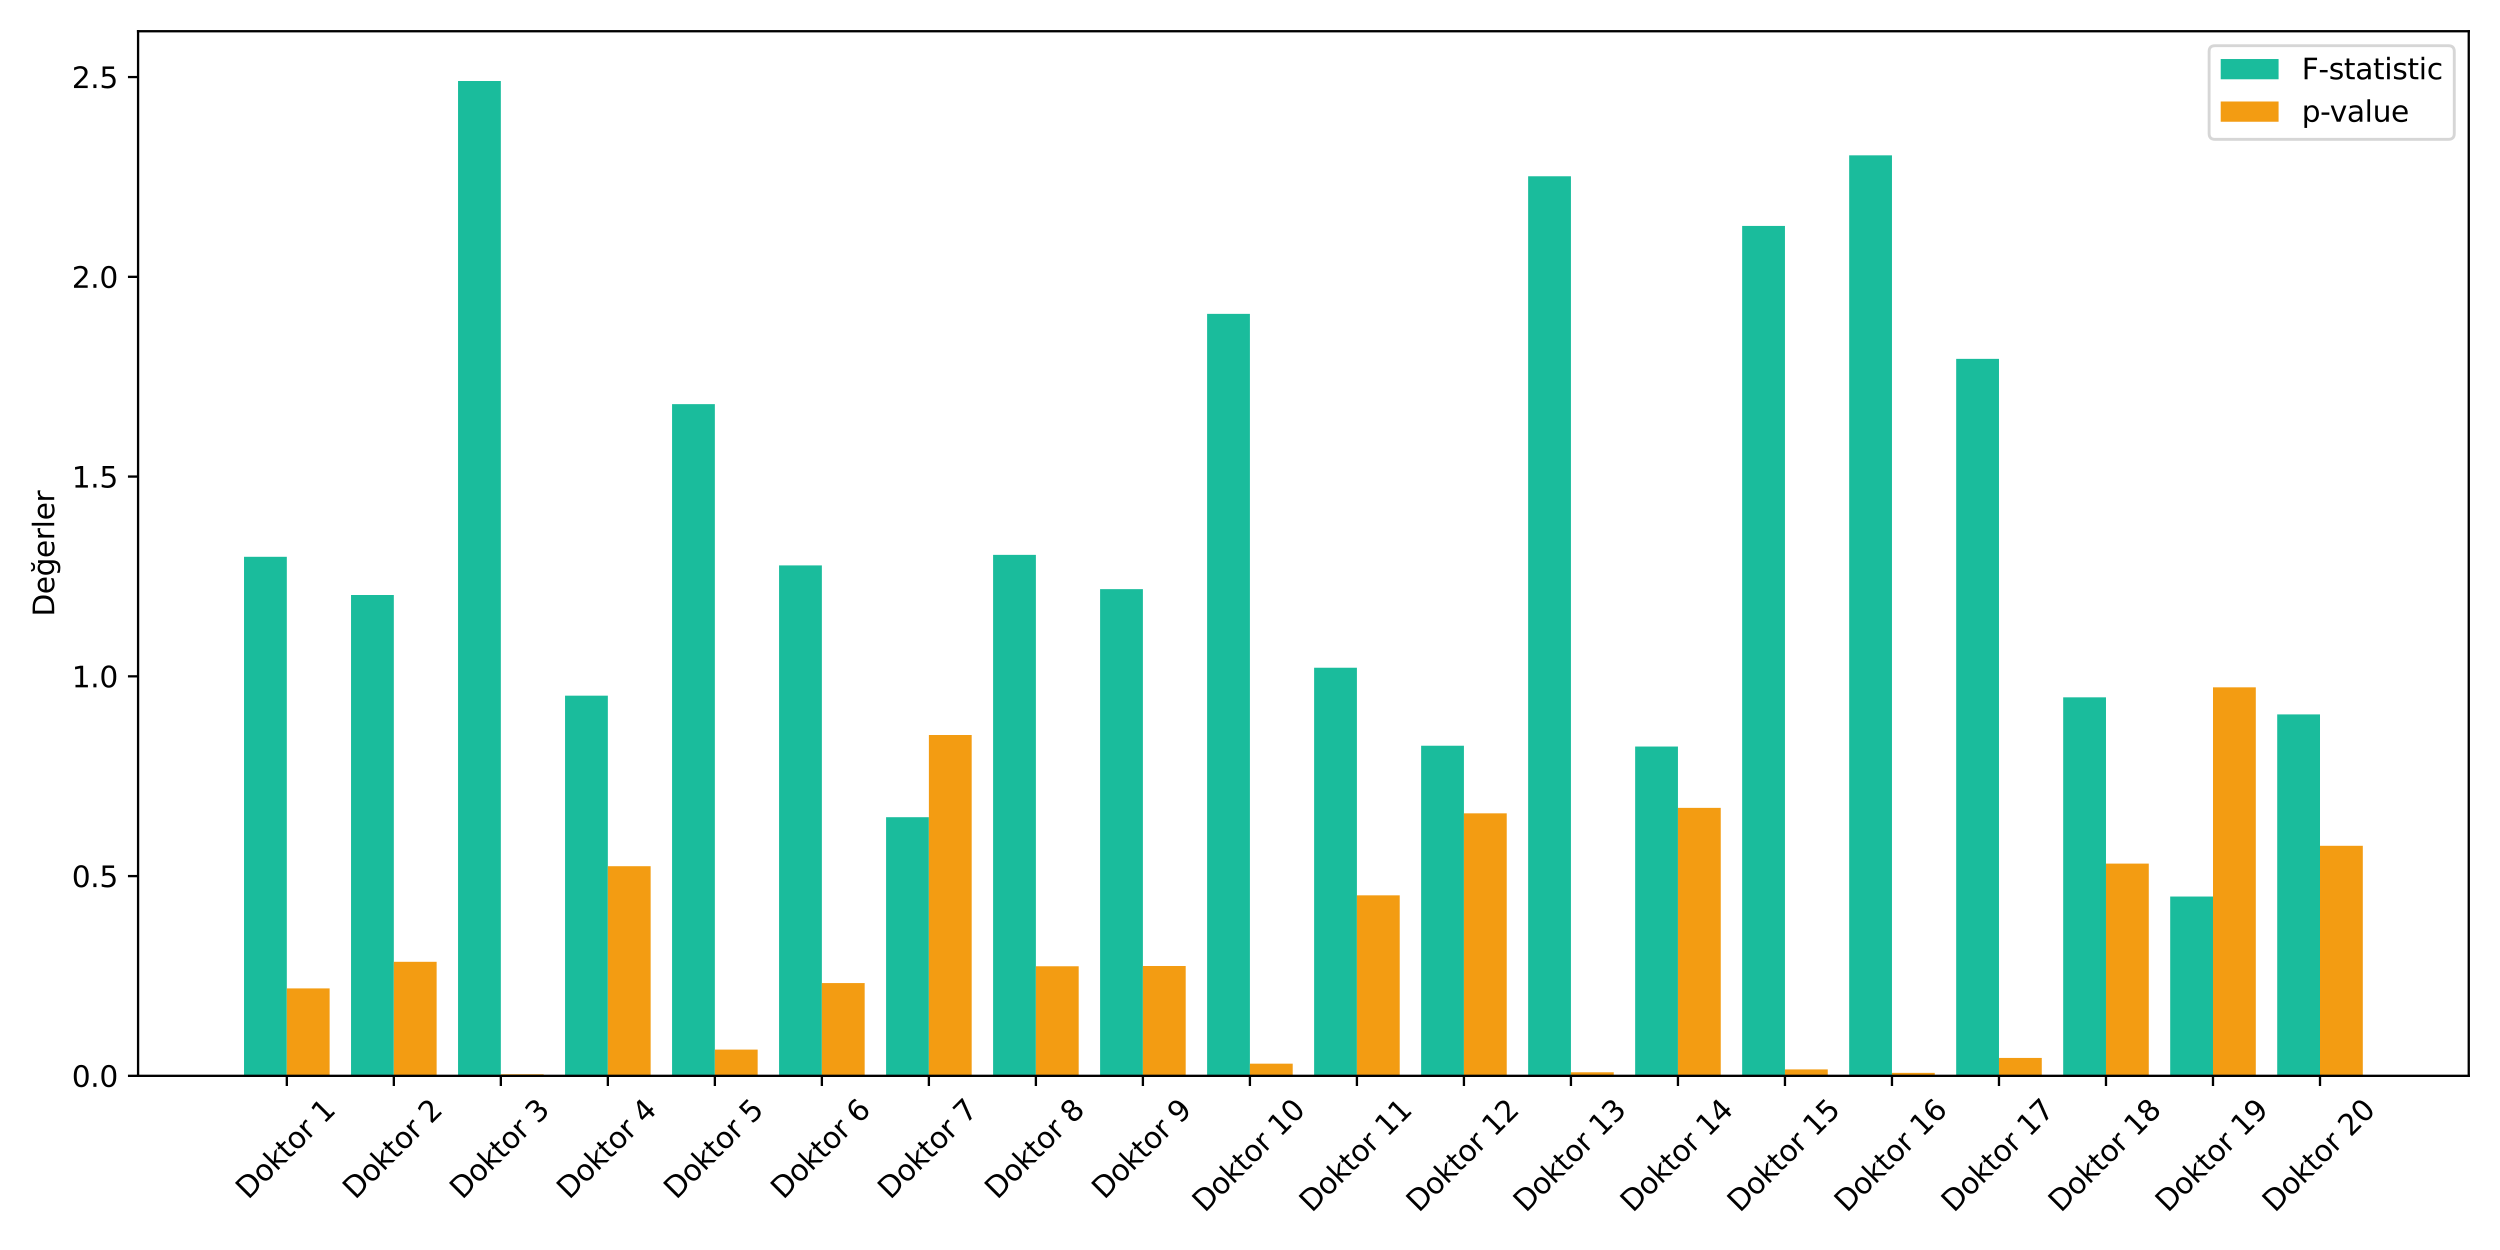 <?xml version="1.0" encoding="utf-8" standalone="no"?>
<!DOCTYPE svg PUBLIC "-//W3C//DTD SVG 1.1//EN"
  "http://www.w3.org/Graphics/SVG/1.1/DTD/svg11.dtd">
<svg xmlns:xlink="http://www.w3.org/1999/xlink" width="864pt" height="432pt" viewBox="0 0 864 432" xmlns="http://www.w3.org/2000/svg" version="1.1">
 <defs>
  <style type="text/css">*{stroke-linejoin: round; stroke-linecap: butt}</style>
 </defs>
 <g id="figure_1">
  <g id="patch_1">
   <path d="M 0 432 
L 864 432 
L 864 0 
L 0 0 
z
" style="fill: #ffffff"/>
  </g>
  <g id="axes_1">
   <g id="patch_2">
    <path d="M 47.72 371.816 
L 853.2 371.816 
L 853.2 10.8 
L 47.72 10.8 
z
" style="fill: #ffffff"/>
   </g>
   <g id="patch_3">
    <path d="M 84.333 371.816 
L 99.126 371.816 
L 99.126 192.43 
L 84.333 192.43 
z
" clip-path="url(#p9bbcdc872a)" style="fill: #1abc9c"/>
   </g>
   <g id="patch_4">
    <path d="M 121.315 371.816 
L 136.108 371.816 
L 136.108 205.625 
L 121.315 205.625 
z
" clip-path="url(#p9bbcdc872a)" style="fill: #1abc9c"/>
   </g>
   <g id="patch_5">
    <path d="M 158.298 371.816 
L 173.091 371.816 
L 173.091 27.991 
L 158.298 27.991 
z
" clip-path="url(#p9bbcdc872a)" style="fill: #1abc9c"/>
   </g>
   <g id="patch_6">
    <path d="M 195.28 371.816 
L 210.073 371.816 
L 210.073 240.422 
L 195.28 240.422 
z
" clip-path="url(#p9bbcdc872a)" style="fill: #1abc9c"/>
   </g>
   <g id="patch_7">
    <path d="M 232.263 371.816 
L 247.056 371.816 
L 247.056 139.674 
L 232.263 139.674 
z
" clip-path="url(#p9bbcdc872a)" style="fill: #1abc9c"/>
   </g>
   <g id="patch_8">
    <path d="M 269.245 371.816 
L 284.039 371.816 
L 284.039 195.397 
L 269.245 195.397 
z
" clip-path="url(#p9bbcdc872a)" style="fill: #1abc9c"/>
   </g>
   <g id="patch_9">
    <path d="M 306.228 371.816 
L 321.021 371.816 
L 321.021 282.427 
L 306.228 282.427 
z
" clip-path="url(#p9bbcdc872a)" style="fill: #1abc9c"/>
   </g>
   <g id="patch_10">
    <path d="M 343.211 371.816 
L 358.004 371.816 
L 358.004 191.77 
L 343.211 191.77 
z
" clip-path="url(#p9bbcdc872a)" style="fill: #1abc9c"/>
   </g>
   <g id="patch_11">
    <path d="M 380.193 371.816 
L 394.986 371.816 
L 394.986 203.615 
L 380.193 203.615 
z
" clip-path="url(#p9bbcdc872a)" style="fill: #1abc9c"/>
   </g>
   <g id="patch_12">
    <path d="M 417.176 371.816 
L 431.969 371.816 
L 431.969 108.478 
L 417.176 108.478 
z
" clip-path="url(#p9bbcdc872a)" style="fill: #1abc9c"/>
   </g>
   <g id="patch_13">
    <path d="M 454.158 371.816 
L 468.951 371.816 
L 468.951 230.762 
L 454.158 230.762 
z
" clip-path="url(#p9bbcdc872a)" style="fill: #1abc9c"/>
   </g>
   <g id="patch_14">
    <path d="M 491.141 371.816 
L 505.934 371.816 
L 505.934 257.724 
L 491.141 257.724 
z
" clip-path="url(#p9bbcdc872a)" style="fill: #1abc9c"/>
   </g>
   <g id="patch_15">
    <path d="M 528.123 371.816 
L 542.916 371.816 
L 542.916 60.916 
L 528.123 60.916 
z
" clip-path="url(#p9bbcdc872a)" style="fill: #1abc9c"/>
   </g>
   <g id="patch_16">
    <path d="M 565.106 371.816 
L 579.899 371.816 
L 579.899 258.003 
L 565.106 258.003 
z
" clip-path="url(#p9bbcdc872a)" style="fill: #1abc9c"/>
   </g>
   <g id="patch_17">
    <path d="M 602.088 371.816 
L 616.881 371.816 
L 616.881 78.089 
L 602.088 78.089 
z
" clip-path="url(#p9bbcdc872a)" style="fill: #1abc9c"/>
   </g>
   <g id="patch_18">
    <path d="M 639.071 371.816 
L 653.864 371.816 
L 653.864 53.672 
L 639.071 53.672 
z
" clip-path="url(#p9bbcdc872a)" style="fill: #1abc9c"/>
   </g>
   <g id="patch_19">
    <path d="M 676.054 371.816 
L 690.847 371.816 
L 690.847 124.026 
L 676.054 124.026 
z
" clip-path="url(#p9bbcdc872a)" style="fill: #1abc9c"/>
   </g>
   <g id="patch_20">
    <path d="M 713.036 371.816 
L 727.829 371.816 
L 727.829 240.987 
L 713.036 240.987 
z
" clip-path="url(#p9bbcdc872a)" style="fill: #1abc9c"/>
   </g>
   <g id="patch_21">
    <path d="M 750.019 371.816 
L 764.812 371.816 
L 764.812 309.846 
L 750.019 309.846 
z
" clip-path="url(#p9bbcdc872a)" style="fill: #1abc9c"/>
   </g>
   <g id="patch_22">
    <path d="M 787.001 371.816 
L 801.794 371.816 
L 801.794 246.904 
L 787.001 246.904 
z
" clip-path="url(#p9bbcdc872a)" style="fill: #1abc9c"/>
   </g>
   <g id="patch_23">
    <path d="M 99.126 371.816 
L 113.919 371.816 
L 113.919 341.581 
L 99.126 341.581 
z
" clip-path="url(#p9bbcdc872a)" style="fill: #f39c12"/>
   </g>
   <g id="patch_24">
    <path d="M 136.108 371.816 
L 150.901 371.816 
L 150.901 332.401 
L 136.108 332.401 
z
" clip-path="url(#p9bbcdc872a)" style="fill: #f39c12"/>
   </g>
   <g id="patch_25">
    <path d="M 173.091 371.816 
L 187.884 371.816 
L 187.884 371.285 
L 173.091 371.285 
z
" clip-path="url(#p9bbcdc872a)" style="fill: #f39c12"/>
   </g>
   <g id="patch_26">
    <path d="M 210.073 371.816 
L 224.866 371.816 
L 224.866 299.368 
L 210.073 299.368 
z
" clip-path="url(#p9bbcdc872a)" style="fill: #f39c12"/>
   </g>
   <g id="patch_27">
    <path d="M 247.056 371.816 
L 261.849 371.816 
L 261.849 362.742 
L 247.056 362.742 
z
" clip-path="url(#p9bbcdc872a)" style="fill: #f39c12"/>
   </g>
   <g id="patch_28">
    <path d="M 284.039 371.816 
L 298.832 371.816 
L 298.832 339.756 
L 284.039 339.756 
z
" clip-path="url(#p9bbcdc872a)" style="fill: #f39c12"/>
   </g>
   <g id="patch_29">
    <path d="M 321.021 371.816 
L 335.814 371.816 
L 335.814 254.022 
L 321.021 254.022 
z
" clip-path="url(#p9bbcdc872a)" style="fill: #f39c12"/>
   </g>
   <g id="patch_30">
    <path d="M 358.004 371.816 
L 372.797 371.816 
L 372.797 333.939 
L 358.004 333.939 
z
" clip-path="url(#p9bbcdc872a)" style="fill: #f39c12"/>
   </g>
   <g id="patch_31">
    <path d="M 394.986 371.816 
L 409.779 371.816 
L 409.779 333.852 
L 394.986 333.852 
z
" clip-path="url(#p9bbcdc872a)" style="fill: #f39c12"/>
   </g>
   <g id="patch_32">
    <path d="M 431.969 371.816 
L 446.762 371.816 
L 446.762 367.615 
L 431.969 367.615 
z
" clip-path="url(#p9bbcdc872a)" style="fill: #f39c12"/>
   </g>
   <g id="patch_33">
    <path d="M 468.951 371.816 
L 483.744 371.816 
L 483.744 309.427 
L 468.951 309.427 
z
" clip-path="url(#p9bbcdc872a)" style="fill: #f39c12"/>
   </g>
   <g id="patch_34">
    <path d="M 505.934 371.816 
L 520.727 371.816 
L 520.727 281.096 
L 505.934 281.096 
z
" clip-path="url(#p9bbcdc872a)" style="fill: #f39c12"/>
   </g>
   <g id="patch_35">
    <path d="M 542.916 371.816 
L 557.709 371.816 
L 557.709 370.569 
L 542.916 370.569 
z
" clip-path="url(#p9bbcdc872a)" style="fill: #f39c12"/>
   </g>
   <g id="patch_36">
    <path d="M 579.899 371.816 
L 594.692 371.816 
L 594.692 279.21 
L 579.899 279.21 
z
" clip-path="url(#p9bbcdc872a)" style="fill: #f39c12"/>
   </g>
   <g id="patch_37">
    <path d="M 616.881 371.816 
L 631.675 371.816 
L 631.675 369.588 
L 616.881 369.588 
z
" clip-path="url(#p9bbcdc872a)" style="fill: #f39c12"/>
   </g>
   <g id="patch_38">
    <path d="M 653.864 371.816 
L 668.657 371.816 
L 668.657 370.782 
L 653.864 370.782 
z
" clip-path="url(#p9bbcdc872a)" style="fill: #f39c12"/>
   </g>
   <g id="patch_39">
    <path d="M 690.847 371.816 
L 705.64 371.816 
L 705.64 365.626 
L 690.847 365.626 
z
" clip-path="url(#p9bbcdc872a)" style="fill: #f39c12"/>
   </g>
   <g id="patch_40">
    <path d="M 727.829 371.816 
L 742.622 371.816 
L 742.622 298.468 
L 727.829 298.468 
z
" clip-path="url(#p9bbcdc872a)" style="fill: #f39c12"/>
   </g>
   <g id="patch_41">
    <path d="M 764.812 371.816 
L 779.605 371.816 
L 779.605 237.547 
L 764.812 237.547 
z
" clip-path="url(#p9bbcdc872a)" style="fill: #f39c12"/>
   </g>
   <g id="patch_42">
    <path d="M 801.794 371.816 
L 816.587 371.816 
L 816.587 292.316 
L 801.794 292.316 
z
" clip-path="url(#p9bbcdc872a)" style="fill: #f39c12"/>
   </g>
   <g id="matplotlib.axis_1">
    <g id="xtick_1">
     <g id="line2d_1">
      <defs>
       <path id="mce7472cf5d" d="M 0 0 
L 0 3.5 
" style="stroke: #000000; stroke-width: 0.8"/>
      </defs>
      <g>
       <use xlink:href="#mce7472cf5d" x="99.126" y="371.816" style="stroke: #000000; stroke-width: 0.8"/>
      </g>
     </g>
     <g id="text_1">
      <!-- Doktor 1 -->
      <g transform="translate(85.768 414.807) rotate(-45) scale(0.1 -0.1)">
       <defs>
        <path id="DejaVuSans-44" d="M 1259 4147 
L 1259 519 
L 2022 519 
Q 2988 519 3436 956 
Q 3884 1394 3884 2338 
Q 3884 3275 3436 3711 
Q 2988 4147 2022 4147 
L 1259 4147 
z
M 628 4666 
L 1925 4666 
Q 3281 4666 3915 4102 
Q 4550 3538 4550 2338 
Q 4550 1131 3912 565 
Q 3275 0 1925 0 
L 628 0 
L 628 4666 
z
" transform="scale(0.016)"/>
        <path id="DejaVuSans-6f" d="M 1959 3097 
Q 1497 3097 1228 2736 
Q 959 2375 959 1747 
Q 959 1119 1226 758 
Q 1494 397 1959 397 
Q 2419 397 2687 759 
Q 2956 1122 2956 1747 
Q 2956 2369 2687 2733 
Q 2419 3097 1959 3097 
z
M 1959 3584 
Q 2709 3584 3137 3096 
Q 3566 2609 3566 1747 
Q 3566 888 3137 398 
Q 2709 -91 1959 -91 
Q 1206 -91 779 398 
Q 353 888 353 1747 
Q 353 2609 779 3096 
Q 1206 3584 1959 3584 
z
" transform="scale(0.016)"/>
        <path id="DejaVuSans-6b" d="M 581 4863 
L 1159 4863 
L 1159 1991 
L 2875 3500 
L 3609 3500 
L 1753 1863 
L 3688 0 
L 2938 0 
L 1159 1709 
L 1159 0 
L 581 0 
L 581 4863 
z
" transform="scale(0.016)"/>
        <path id="DejaVuSans-74" d="M 1172 4494 
L 1172 3500 
L 2356 3500 
L 2356 3053 
L 1172 3053 
L 1172 1153 
Q 1172 725 1289 603 
Q 1406 481 1766 481 
L 2356 481 
L 2356 0 
L 1766 0 
Q 1100 0 847 248 
Q 594 497 594 1153 
L 594 3053 
L 172 3053 
L 172 3500 
L 594 3500 
L 594 4494 
L 1172 4494 
z
" transform="scale(0.016)"/>
        <path id="DejaVuSans-72" d="M 2631 2963 
Q 2534 3019 2420 3045 
Q 2306 3072 2169 3072 
Q 1681 3072 1420 2755 
Q 1159 2438 1159 1844 
L 1159 0 
L 581 0 
L 581 3500 
L 1159 3500 
L 1159 2956 
Q 1341 3275 1631 3429 
Q 1922 3584 2338 3584 
Q 2397 3584 2469 3576 
Q 2541 3569 2628 3553 
L 2631 2963 
z
" transform="scale(0.016)"/>
        <path id="DejaVuSans-20" transform="scale(0.016)"/>
        <path id="DejaVuSans-31" d="M 794 531 
L 1825 531 
L 1825 4091 
L 703 3866 
L 703 4441 
L 1819 4666 
L 2450 4666 
L 2450 531 
L 3481 531 
L 3481 0 
L 794 0 
L 794 531 
z
" transform="scale(0.016)"/>
       </defs>
       <use xlink:href="#DejaVuSans-44"/>
       <use xlink:href="#DejaVuSans-6f" x="77.002"/>
       <use xlink:href="#DejaVuSans-6b" x="138.184"/>
       <use xlink:href="#DejaVuSans-74" x="196.094"/>
       <use xlink:href="#DejaVuSans-6f" x="235.303"/>
       <use xlink:href="#DejaVuSans-72" x="296.484"/>
       <use xlink:href="#DejaVuSans-20" x="337.598"/>
       <use xlink:href="#DejaVuSans-31" x="369.385"/>
      </g>
     </g>
    </g>
    <g id="xtick_2">
     <g id="line2d_2">
      <g>
       <use xlink:href="#mce7472cf5d" x="136.108" y="371.816" style="stroke: #000000; stroke-width: 0.8"/>
      </g>
     </g>
     <g id="text_2">
      <!-- Doktor 2 -->
      <g transform="translate(122.751 414.807) rotate(-45) scale(0.1 -0.1)">
       <defs>
        <path id="DejaVuSans-32" d="M 1228 531 
L 3431 531 
L 3431 0 
L 469 0 
L 469 531 
Q 828 903 1448 1529 
Q 2069 2156 2228 2338 
Q 2531 2678 2651 2914 
Q 2772 3150 2772 3378 
Q 2772 3750 2511 3984 
Q 2250 4219 1831 4219 
Q 1534 4219 1204 4116 
Q 875 4013 500 3803 
L 500 4441 
Q 881 4594 1212 4672 
Q 1544 4750 1819 4750 
Q 2544 4750 2975 4387 
Q 3406 4025 3406 3419 
Q 3406 3131 3298 2873 
Q 3191 2616 2906 2266 
Q 2828 2175 2409 1742 
Q 1991 1309 1228 531 
z
" transform="scale(0.016)"/>
       </defs>
       <use xlink:href="#DejaVuSans-44"/>
       <use xlink:href="#DejaVuSans-6f" x="77.002"/>
       <use xlink:href="#DejaVuSans-6b" x="138.184"/>
       <use xlink:href="#DejaVuSans-74" x="196.094"/>
       <use xlink:href="#DejaVuSans-6f" x="235.303"/>
       <use xlink:href="#DejaVuSans-72" x="296.484"/>
       <use xlink:href="#DejaVuSans-20" x="337.598"/>
       <use xlink:href="#DejaVuSans-32" x="369.385"/>
      </g>
     </g>
    </g>
    <g id="xtick_3">
     <g id="line2d_3">
      <g>
       <use xlink:href="#mce7472cf5d" x="173.091" y="371.816" style="stroke: #000000; stroke-width: 0.8"/>
      </g>
     </g>
     <g id="text_3">
      <!-- Doktor 3 -->
      <g transform="translate(159.733 414.807) rotate(-45) scale(0.1 -0.1)">
       <defs>
        <path id="DejaVuSans-33" d="M 2597 2516 
Q 3050 2419 3304 2112 
Q 3559 1806 3559 1356 
Q 3559 666 3084 287 
Q 2609 -91 1734 -91 
Q 1441 -91 1130 -33 
Q 819 25 488 141 
L 488 750 
Q 750 597 1062 519 
Q 1375 441 1716 441 
Q 2309 441 2620 675 
Q 2931 909 2931 1356 
Q 2931 1769 2642 2001 
Q 2353 2234 1838 2234 
L 1294 2234 
L 1294 2753 
L 1863 2753 
Q 2328 2753 2575 2939 
Q 2822 3125 2822 3475 
Q 2822 3834 2567 4026 
Q 2313 4219 1838 4219 
Q 1578 4219 1281 4162 
Q 984 4106 628 3988 
L 628 4550 
Q 988 4650 1302 4700 
Q 1616 4750 1894 4750 
Q 2613 4750 3031 4423 
Q 3450 4097 3450 3541 
Q 3450 3153 3228 2886 
Q 3006 2619 2597 2516 
z
" transform="scale(0.016)"/>
       </defs>
       <use xlink:href="#DejaVuSans-44"/>
       <use xlink:href="#DejaVuSans-6f" x="77.002"/>
       <use xlink:href="#DejaVuSans-6b" x="138.184"/>
       <use xlink:href="#DejaVuSans-74" x="196.094"/>
       <use xlink:href="#DejaVuSans-6f" x="235.303"/>
       <use xlink:href="#DejaVuSans-72" x="296.484"/>
       <use xlink:href="#DejaVuSans-20" x="337.598"/>
       <use xlink:href="#DejaVuSans-33" x="369.385"/>
      </g>
     </g>
    </g>
    <g id="xtick_4">
     <g id="line2d_4">
      <g>
       <use xlink:href="#mce7472cf5d" x="210.073" y="371.816" style="stroke: #000000; stroke-width: 0.8"/>
      </g>
     </g>
     <g id="text_4">
      <!-- Doktor 4 -->
      <g transform="translate(196.716 414.807) rotate(-45) scale(0.1 -0.1)">
       <defs>
        <path id="DejaVuSans-34" d="M 2419 4116 
L 825 1625 
L 2419 1625 
L 2419 4116 
z
M 2253 4666 
L 3047 4666 
L 3047 1625 
L 3713 1625 
L 3713 1100 
L 3047 1100 
L 3047 0 
L 2419 0 
L 2419 1100 
L 313 1100 
L 313 1709 
L 2253 4666 
z
" transform="scale(0.016)"/>
       </defs>
       <use xlink:href="#DejaVuSans-44"/>
       <use xlink:href="#DejaVuSans-6f" x="77.002"/>
       <use xlink:href="#DejaVuSans-6b" x="138.184"/>
       <use xlink:href="#DejaVuSans-74" x="196.094"/>
       <use xlink:href="#DejaVuSans-6f" x="235.303"/>
       <use xlink:href="#DejaVuSans-72" x="296.484"/>
       <use xlink:href="#DejaVuSans-20" x="337.598"/>
       <use xlink:href="#DejaVuSans-34" x="369.385"/>
      </g>
     </g>
    </g>
    <g id="xtick_5">
     <g id="line2d_5">
      <g>
       <use xlink:href="#mce7472cf5d" x="247.056" y="371.816" style="stroke: #000000; stroke-width: 0.8"/>
      </g>
     </g>
     <g id="text_5">
      <!-- Doktor 5 -->
      <g transform="translate(233.698 414.807) rotate(-45) scale(0.1 -0.1)">
       <defs>
        <path id="DejaVuSans-35" d="M 691 4666 
L 3169 4666 
L 3169 4134 
L 1269 4134 
L 1269 2991 
Q 1406 3038 1543 3061 
Q 1681 3084 1819 3084 
Q 2600 3084 3056 2656 
Q 3513 2228 3513 1497 
Q 3513 744 3044 326 
Q 2575 -91 1722 -91 
Q 1428 -91 1123 -41 
Q 819 9 494 109 
L 494 744 
Q 775 591 1075 516 
Q 1375 441 1709 441 
Q 2250 441 2565 725 
Q 2881 1009 2881 1497 
Q 2881 1984 2565 2268 
Q 2250 2553 1709 2553 
Q 1456 2553 1204 2497 
Q 953 2441 691 2322 
L 691 4666 
z
" transform="scale(0.016)"/>
       </defs>
       <use xlink:href="#DejaVuSans-44"/>
       <use xlink:href="#DejaVuSans-6f" x="77.002"/>
       <use xlink:href="#DejaVuSans-6b" x="138.184"/>
       <use xlink:href="#DejaVuSans-74" x="196.094"/>
       <use xlink:href="#DejaVuSans-6f" x="235.303"/>
       <use xlink:href="#DejaVuSans-72" x="296.484"/>
       <use xlink:href="#DejaVuSans-20" x="337.598"/>
       <use xlink:href="#DejaVuSans-35" x="369.385"/>
      </g>
     </g>
    </g>
    <g id="xtick_6">
     <g id="line2d_6">
      <g>
       <use xlink:href="#mce7472cf5d" x="284.039" y="371.816" style="stroke: #000000; stroke-width: 0.8"/>
      </g>
     </g>
     <g id="text_6">
      <!-- Doktor 6 -->
      <g transform="translate(270.681 414.807) rotate(-45) scale(0.1 -0.1)">
       <defs>
        <path id="DejaVuSans-36" d="M 2113 2584 
Q 1688 2584 1439 2293 
Q 1191 2003 1191 1497 
Q 1191 994 1439 701 
Q 1688 409 2113 409 
Q 2538 409 2786 701 
Q 3034 994 3034 1497 
Q 3034 2003 2786 2293 
Q 2538 2584 2113 2584 
z
M 3366 4563 
L 3366 3988 
Q 3128 4100 2886 4159 
Q 2644 4219 2406 4219 
Q 1781 4219 1451 3797 
Q 1122 3375 1075 2522 
Q 1259 2794 1537 2939 
Q 1816 3084 2150 3084 
Q 2853 3084 3261 2657 
Q 3669 2231 3669 1497 
Q 3669 778 3244 343 
Q 2819 -91 2113 -91 
Q 1303 -91 875 529 
Q 447 1150 447 2328 
Q 447 3434 972 4092 
Q 1497 4750 2381 4750 
Q 2619 4750 2861 4703 
Q 3103 4656 3366 4563 
z
" transform="scale(0.016)"/>
       </defs>
       <use xlink:href="#DejaVuSans-44"/>
       <use xlink:href="#DejaVuSans-6f" x="77.002"/>
       <use xlink:href="#DejaVuSans-6b" x="138.184"/>
       <use xlink:href="#DejaVuSans-74" x="196.094"/>
       <use xlink:href="#DejaVuSans-6f" x="235.303"/>
       <use xlink:href="#DejaVuSans-72" x="296.484"/>
       <use xlink:href="#DejaVuSans-20" x="337.598"/>
       <use xlink:href="#DejaVuSans-36" x="369.385"/>
      </g>
     </g>
    </g>
    <g id="xtick_7">
     <g id="line2d_7">
      <g>
       <use xlink:href="#mce7472cf5d" x="321.021" y="371.816" style="stroke: #000000; stroke-width: 0.8"/>
      </g>
     </g>
     <g id="text_7">
      <!-- Doktor 7 -->
      <g transform="translate(307.663 414.807) rotate(-45) scale(0.1 -0.1)">
       <defs>
        <path id="DejaVuSans-37" d="M 525 4666 
L 3525 4666 
L 3525 4397 
L 1831 0 
L 1172 0 
L 2766 4134 
L 525 4134 
L 525 4666 
z
" transform="scale(0.016)"/>
       </defs>
       <use xlink:href="#DejaVuSans-44"/>
       <use xlink:href="#DejaVuSans-6f" x="77.002"/>
       <use xlink:href="#DejaVuSans-6b" x="138.184"/>
       <use xlink:href="#DejaVuSans-74" x="196.094"/>
       <use xlink:href="#DejaVuSans-6f" x="235.303"/>
       <use xlink:href="#DejaVuSans-72" x="296.484"/>
       <use xlink:href="#DejaVuSans-20" x="337.598"/>
       <use xlink:href="#DejaVuSans-37" x="369.385"/>
      </g>
     </g>
    </g>
    <g id="xtick_8">
     <g id="line2d_8">
      <g>
       <use xlink:href="#mce7472cf5d" x="358.004" y="371.816" style="stroke: #000000; stroke-width: 0.8"/>
      </g>
     </g>
     <g id="text_8">
      <!-- Doktor 8 -->
      <g transform="translate(344.646 414.807) rotate(-45) scale(0.1 -0.1)">
       <defs>
        <path id="DejaVuSans-38" d="M 2034 2216 
Q 1584 2216 1326 1975 
Q 1069 1734 1069 1313 
Q 1069 891 1326 650 
Q 1584 409 2034 409 
Q 2484 409 2743 651 
Q 3003 894 3003 1313 
Q 3003 1734 2745 1975 
Q 2488 2216 2034 2216 
z
M 1403 2484 
Q 997 2584 770 2862 
Q 544 3141 544 3541 
Q 544 4100 942 4425 
Q 1341 4750 2034 4750 
Q 2731 4750 3128 4425 
Q 3525 4100 3525 3541 
Q 3525 3141 3298 2862 
Q 3072 2584 2669 2484 
Q 3125 2378 3379 2068 
Q 3634 1759 3634 1313 
Q 3634 634 3220 271 
Q 2806 -91 2034 -91 
Q 1263 -91 848 271 
Q 434 634 434 1313 
Q 434 1759 690 2068 
Q 947 2378 1403 2484 
z
M 1172 3481 
Q 1172 3119 1398 2916 
Q 1625 2713 2034 2713 
Q 2441 2713 2670 2916 
Q 2900 3119 2900 3481 
Q 2900 3844 2670 4047 
Q 2441 4250 2034 4250 
Q 1625 4250 1398 4047 
Q 1172 3844 1172 3481 
z
" transform="scale(0.016)"/>
       </defs>
       <use xlink:href="#DejaVuSans-44"/>
       <use xlink:href="#DejaVuSans-6f" x="77.002"/>
       <use xlink:href="#DejaVuSans-6b" x="138.184"/>
       <use xlink:href="#DejaVuSans-74" x="196.094"/>
       <use xlink:href="#DejaVuSans-6f" x="235.303"/>
       <use xlink:href="#DejaVuSans-72" x="296.484"/>
       <use xlink:href="#DejaVuSans-20" x="337.598"/>
       <use xlink:href="#DejaVuSans-38" x="369.385"/>
      </g>
     </g>
    </g>
    <g id="xtick_9">
     <g id="line2d_9">
      <g>
       <use xlink:href="#mce7472cf5d" x="394.986" y="371.816" style="stroke: #000000; stroke-width: 0.8"/>
      </g>
     </g>
     <g id="text_9">
      <!-- Doktor 9 -->
      <g transform="translate(381.628 414.807) rotate(-45) scale(0.1 -0.1)">
       <defs>
        <path id="DejaVuSans-39" d="M 703 97 
L 703 672 
Q 941 559 1184 500 
Q 1428 441 1663 441 
Q 2288 441 2617 861 
Q 2947 1281 2994 2138 
Q 2813 1869 2534 1725 
Q 2256 1581 1919 1581 
Q 1219 1581 811 2004 
Q 403 2428 403 3163 
Q 403 3881 828 4315 
Q 1253 4750 1959 4750 
Q 2769 4750 3195 4129 
Q 3622 3509 3622 2328 
Q 3622 1225 3098 567 
Q 2575 -91 1691 -91 
Q 1453 -91 1209 -44 
Q 966 3 703 97 
z
M 1959 2075 
Q 2384 2075 2632 2365 
Q 2881 2656 2881 3163 
Q 2881 3666 2632 3958 
Q 2384 4250 1959 4250 
Q 1534 4250 1286 3958 
Q 1038 3666 1038 3163 
Q 1038 2656 1286 2365 
Q 1534 2075 1959 2075 
z
" transform="scale(0.016)"/>
       </defs>
       <use xlink:href="#DejaVuSans-44"/>
       <use xlink:href="#DejaVuSans-6f" x="77.002"/>
       <use xlink:href="#DejaVuSans-6b" x="138.184"/>
       <use xlink:href="#DejaVuSans-74" x="196.094"/>
       <use xlink:href="#DejaVuSans-6f" x="235.303"/>
       <use xlink:href="#DejaVuSans-72" x="296.484"/>
       <use xlink:href="#DejaVuSans-20" x="337.598"/>
       <use xlink:href="#DejaVuSans-39" x="369.385"/>
      </g>
     </g>
    </g>
    <g id="xtick_10">
     <g id="line2d_10">
      <g>
       <use xlink:href="#mce7472cf5d" x="431.969" y="371.816" style="stroke: #000000; stroke-width: 0.8"/>
      </g>
     </g>
     <g id="text_10">
      <!-- Doktor 10 -->
      <g transform="translate(416.362 419.306) rotate(-45) scale(0.1 -0.1)">
       <defs>
        <path id="DejaVuSans-30" d="M 2034 4250 
Q 1547 4250 1301 3770 
Q 1056 3291 1056 2328 
Q 1056 1369 1301 889 
Q 1547 409 2034 409 
Q 2525 409 2770 889 
Q 3016 1369 3016 2328 
Q 3016 3291 2770 3770 
Q 2525 4250 2034 4250 
z
M 2034 4750 
Q 2819 4750 3233 4129 
Q 3647 3509 3647 2328 
Q 3647 1150 3233 529 
Q 2819 -91 2034 -91 
Q 1250 -91 836 529 
Q 422 1150 422 2328 
Q 422 3509 836 4129 
Q 1250 4750 2034 4750 
z
" transform="scale(0.016)"/>
       </defs>
       <use xlink:href="#DejaVuSans-44"/>
       <use xlink:href="#DejaVuSans-6f" x="77.002"/>
       <use xlink:href="#DejaVuSans-6b" x="138.184"/>
       <use xlink:href="#DejaVuSans-74" x="196.094"/>
       <use xlink:href="#DejaVuSans-6f" x="235.303"/>
       <use xlink:href="#DejaVuSans-72" x="296.484"/>
       <use xlink:href="#DejaVuSans-20" x="337.598"/>
       <use xlink:href="#DejaVuSans-31" x="369.385"/>
       <use xlink:href="#DejaVuSans-30" x="433.008"/>
      </g>
     </g>
    </g>
    <g id="xtick_11">
     <g id="line2d_11">
      <g>
       <use xlink:href="#mce7472cf5d" x="468.951" y="371.816" style="stroke: #000000; stroke-width: 0.8"/>
      </g>
     </g>
     <g id="text_11">
      <!-- Doktor 11 -->
      <g transform="translate(453.344 419.306) rotate(-45) scale(0.1 -0.1)">
       <use xlink:href="#DejaVuSans-44"/>
       <use xlink:href="#DejaVuSans-6f" x="77.002"/>
       <use xlink:href="#DejaVuSans-6b" x="138.184"/>
       <use xlink:href="#DejaVuSans-74" x="196.094"/>
       <use xlink:href="#DejaVuSans-6f" x="235.303"/>
       <use xlink:href="#DejaVuSans-72" x="296.484"/>
       <use xlink:href="#DejaVuSans-20" x="337.598"/>
       <use xlink:href="#DejaVuSans-31" x="369.385"/>
       <use xlink:href="#DejaVuSans-31" x="433.008"/>
      </g>
     </g>
    </g>
    <g id="xtick_12">
     <g id="line2d_12">
      <g>
       <use xlink:href="#mce7472cf5d" x="505.934" y="371.816" style="stroke: #000000; stroke-width: 0.8"/>
      </g>
     </g>
     <g id="text_12">
      <!-- Doktor 12 -->
      <g transform="translate(490.327 419.306) rotate(-45) scale(0.1 -0.1)">
       <use xlink:href="#DejaVuSans-44"/>
       <use xlink:href="#DejaVuSans-6f" x="77.002"/>
       <use xlink:href="#DejaVuSans-6b" x="138.184"/>
       <use xlink:href="#DejaVuSans-74" x="196.094"/>
       <use xlink:href="#DejaVuSans-6f" x="235.303"/>
       <use xlink:href="#DejaVuSans-72" x="296.484"/>
       <use xlink:href="#DejaVuSans-20" x="337.598"/>
       <use xlink:href="#DejaVuSans-31" x="369.385"/>
       <use xlink:href="#DejaVuSans-32" x="433.008"/>
      </g>
     </g>
    </g>
    <g id="xtick_13">
     <g id="line2d_13">
      <g>
       <use xlink:href="#mce7472cf5d" x="542.916" y="371.816" style="stroke: #000000; stroke-width: 0.8"/>
      </g>
     </g>
     <g id="text_13">
      <!-- Doktor 13 -->
      <g transform="translate(527.309 419.306) rotate(-45) scale(0.1 -0.1)">
       <use xlink:href="#DejaVuSans-44"/>
       <use xlink:href="#DejaVuSans-6f" x="77.002"/>
       <use xlink:href="#DejaVuSans-6b" x="138.184"/>
       <use xlink:href="#DejaVuSans-74" x="196.094"/>
       <use xlink:href="#DejaVuSans-6f" x="235.303"/>
       <use xlink:href="#DejaVuSans-72" x="296.484"/>
       <use xlink:href="#DejaVuSans-20" x="337.598"/>
       <use xlink:href="#DejaVuSans-31" x="369.385"/>
       <use xlink:href="#DejaVuSans-33" x="433.008"/>
      </g>
     </g>
    </g>
    <g id="xtick_14">
     <g id="line2d_14">
      <g>
       <use xlink:href="#mce7472cf5d" x="579.899" y="371.816" style="stroke: #000000; stroke-width: 0.8"/>
      </g>
     </g>
     <g id="text_14">
      <!-- Doktor 14 -->
      <g transform="translate(564.292 419.306) rotate(-45) scale(0.1 -0.1)">
       <use xlink:href="#DejaVuSans-44"/>
       <use xlink:href="#DejaVuSans-6f" x="77.002"/>
       <use xlink:href="#DejaVuSans-6b" x="138.184"/>
       <use xlink:href="#DejaVuSans-74" x="196.094"/>
       <use xlink:href="#DejaVuSans-6f" x="235.303"/>
       <use xlink:href="#DejaVuSans-72" x="296.484"/>
       <use xlink:href="#DejaVuSans-20" x="337.598"/>
       <use xlink:href="#DejaVuSans-31" x="369.385"/>
       <use xlink:href="#DejaVuSans-34" x="433.008"/>
      </g>
     </g>
    </g>
    <g id="xtick_15">
     <g id="line2d_15">
      <g>
       <use xlink:href="#mce7472cf5d" x="616.881" y="371.816" style="stroke: #000000; stroke-width: 0.8"/>
      </g>
     </g>
     <g id="text_15">
      <!-- Doktor 15 -->
      <g transform="translate(601.274 419.306) rotate(-45) scale(0.1 -0.1)">
       <use xlink:href="#DejaVuSans-44"/>
       <use xlink:href="#DejaVuSans-6f" x="77.002"/>
       <use xlink:href="#DejaVuSans-6b" x="138.184"/>
       <use xlink:href="#DejaVuSans-74" x="196.094"/>
       <use xlink:href="#DejaVuSans-6f" x="235.303"/>
       <use xlink:href="#DejaVuSans-72" x="296.484"/>
       <use xlink:href="#DejaVuSans-20" x="337.598"/>
       <use xlink:href="#DejaVuSans-31" x="369.385"/>
       <use xlink:href="#DejaVuSans-35" x="433.008"/>
      </g>
     </g>
    </g>
    <g id="xtick_16">
     <g id="line2d_16">
      <g>
       <use xlink:href="#mce7472cf5d" x="653.864" y="371.816" style="stroke: #000000; stroke-width: 0.8"/>
      </g>
     </g>
     <g id="text_16">
      <!-- Doktor 16 -->
      <g transform="translate(638.257 419.306) rotate(-45) scale(0.1 -0.1)">
       <use xlink:href="#DejaVuSans-44"/>
       <use xlink:href="#DejaVuSans-6f" x="77.002"/>
       <use xlink:href="#DejaVuSans-6b" x="138.184"/>
       <use xlink:href="#DejaVuSans-74" x="196.094"/>
       <use xlink:href="#DejaVuSans-6f" x="235.303"/>
       <use xlink:href="#DejaVuSans-72" x="296.484"/>
       <use xlink:href="#DejaVuSans-20" x="337.598"/>
       <use xlink:href="#DejaVuSans-31" x="369.385"/>
       <use xlink:href="#DejaVuSans-36" x="433.008"/>
      </g>
     </g>
    </g>
    <g id="xtick_17">
     <g id="line2d_17">
      <g>
       <use xlink:href="#mce7472cf5d" x="690.847" y="371.816" style="stroke: #000000; stroke-width: 0.8"/>
      </g>
     </g>
     <g id="text_17">
      <!-- Doktor 17 -->
      <g transform="translate(675.239 419.306) rotate(-45) scale(0.1 -0.1)">
       <use xlink:href="#DejaVuSans-44"/>
       <use xlink:href="#DejaVuSans-6f" x="77.002"/>
       <use xlink:href="#DejaVuSans-6b" x="138.184"/>
       <use xlink:href="#DejaVuSans-74" x="196.094"/>
       <use xlink:href="#DejaVuSans-6f" x="235.303"/>
       <use xlink:href="#DejaVuSans-72" x="296.484"/>
       <use xlink:href="#DejaVuSans-20" x="337.598"/>
       <use xlink:href="#DejaVuSans-31" x="369.385"/>
       <use xlink:href="#DejaVuSans-37" x="433.008"/>
      </g>
     </g>
    </g>
    <g id="xtick_18">
     <g id="line2d_18">
      <g>
       <use xlink:href="#mce7472cf5d" x="727.829" y="371.816" style="stroke: #000000; stroke-width: 0.8"/>
      </g>
     </g>
     <g id="text_18">
      <!-- Doktor 18 -->
      <g transform="translate(712.222 419.306) rotate(-45) scale(0.1 -0.1)">
       <use xlink:href="#DejaVuSans-44"/>
       <use xlink:href="#DejaVuSans-6f" x="77.002"/>
       <use xlink:href="#DejaVuSans-6b" x="138.184"/>
       <use xlink:href="#DejaVuSans-74" x="196.094"/>
       <use xlink:href="#DejaVuSans-6f" x="235.303"/>
       <use xlink:href="#DejaVuSans-72" x="296.484"/>
       <use xlink:href="#DejaVuSans-20" x="337.598"/>
       <use xlink:href="#DejaVuSans-31" x="369.385"/>
       <use xlink:href="#DejaVuSans-38" x="433.008"/>
      </g>
     </g>
    </g>
    <g id="xtick_19">
     <g id="line2d_19">
      <g>
       <use xlink:href="#mce7472cf5d" x="764.812" y="371.816" style="stroke: #000000; stroke-width: 0.8"/>
      </g>
     </g>
     <g id="text_19">
      <!-- Doktor 19 -->
      <g transform="translate(749.205 419.306) rotate(-45) scale(0.1 -0.1)">
       <use xlink:href="#DejaVuSans-44"/>
       <use xlink:href="#DejaVuSans-6f" x="77.002"/>
       <use xlink:href="#DejaVuSans-6b" x="138.184"/>
       <use xlink:href="#DejaVuSans-74" x="196.094"/>
       <use xlink:href="#DejaVuSans-6f" x="235.303"/>
       <use xlink:href="#DejaVuSans-72" x="296.484"/>
       <use xlink:href="#DejaVuSans-20" x="337.598"/>
       <use xlink:href="#DejaVuSans-31" x="369.385"/>
       <use xlink:href="#DejaVuSans-39" x="433.008"/>
      </g>
     </g>
    </g>
    <g id="xtick_20">
     <g id="line2d_20">
      <g>
       <use xlink:href="#mce7472cf5d" x="801.794" y="371.816" style="stroke: #000000; stroke-width: 0.8"/>
      </g>
     </g>
     <g id="text_20">
      <!-- Doktor 20 -->
      <g transform="translate(786.187 419.306) rotate(-45) scale(0.1 -0.1)">
       <use xlink:href="#DejaVuSans-44"/>
       <use xlink:href="#DejaVuSans-6f" x="77.002"/>
       <use xlink:href="#DejaVuSans-6b" x="138.184"/>
       <use xlink:href="#DejaVuSans-74" x="196.094"/>
       <use xlink:href="#DejaVuSans-6f" x="235.303"/>
       <use xlink:href="#DejaVuSans-72" x="296.484"/>
       <use xlink:href="#DejaVuSans-20" x="337.598"/>
       <use xlink:href="#DejaVuSans-32" x="369.385"/>
       <use xlink:href="#DejaVuSans-30" x="433.008"/>
      </g>
     </g>
    </g>
   </g>
   <g id="matplotlib.axis_2">
    <g id="ytick_1">
     <g id="line2d_21">
      <defs>
       <path id="mf9ef569fbe" d="M 0 0 
L -3.5 0 
" style="stroke: #000000; stroke-width: 0.8"/>
      </defs>
      <g>
       <use xlink:href="#mf9ef569fbe" x="47.72" y="371.816" style="stroke: #000000; stroke-width: 0.8"/>
      </g>
     </g>
     <g id="text_21">
      <!-- 0.0 -->
      <g transform="translate(24.817 375.615) scale(0.1 -0.1)">
       <defs>
        <path id="DejaVuSans-2e" d="M 684 794 
L 1344 794 
L 1344 0 
L 684 0 
L 684 794 
z
" transform="scale(0.016)"/>
       </defs>
       <use xlink:href="#DejaVuSans-30"/>
       <use xlink:href="#DejaVuSans-2e" x="63.623"/>
       <use xlink:href="#DejaVuSans-30" x="95.41"/>
      </g>
     </g>
    </g>
    <g id="ytick_2">
     <g id="line2d_22">
      <g>
       <use xlink:href="#mf9ef569fbe" x="47.72" y="302.779" style="stroke: #000000; stroke-width: 0.8"/>
      </g>
     </g>
     <g id="text_22">
      <!-- 0.5 -->
      <g transform="translate(24.817 306.578) scale(0.1 -0.1)">
       <use xlink:href="#DejaVuSans-30"/>
       <use xlink:href="#DejaVuSans-2e" x="63.623"/>
       <use xlink:href="#DejaVuSans-35" x="95.41"/>
      </g>
     </g>
    </g>
    <g id="ytick_3">
     <g id="line2d_23">
      <g>
       <use xlink:href="#mf9ef569fbe" x="47.72" y="233.742" style="stroke: #000000; stroke-width: 0.8"/>
      </g>
     </g>
     <g id="text_23">
      <!-- 1.0 -->
      <g transform="translate(24.817 237.542) scale(0.1 -0.1)">
       <use xlink:href="#DejaVuSans-31"/>
       <use xlink:href="#DejaVuSans-2e" x="63.623"/>
       <use xlink:href="#DejaVuSans-30" x="95.41"/>
      </g>
     </g>
    </g>
    <g id="ytick_4">
     <g id="line2d_24">
      <g>
       <use xlink:href="#mf9ef569fbe" x="47.72" y="164.706" style="stroke: #000000; stroke-width: 0.8"/>
      </g>
     </g>
     <g id="text_24">
      <!-- 1.5 -->
      <g transform="translate(24.817 168.505) scale(0.1 -0.1)">
       <use xlink:href="#DejaVuSans-31"/>
       <use xlink:href="#DejaVuSans-2e" x="63.623"/>
       <use xlink:href="#DejaVuSans-35" x="95.41"/>
      </g>
     </g>
    </g>
    <g id="ytick_5">
     <g id="line2d_25">
      <g>
       <use xlink:href="#mf9ef569fbe" x="47.72" y="95.669" style="stroke: #000000; stroke-width: 0.8"/>
      </g>
     </g>
     <g id="text_25">
      <!-- 2.0 -->
      <g transform="translate(24.817 99.468) scale(0.1 -0.1)">
       <use xlink:href="#DejaVuSans-32"/>
       <use xlink:href="#DejaVuSans-2e" x="63.623"/>
       <use xlink:href="#DejaVuSans-30" x="95.41"/>
      </g>
     </g>
    </g>
    <g id="ytick_6">
     <g id="line2d_26">
      <g>
       <use xlink:href="#mf9ef569fbe" x="47.72" y="26.632" style="stroke: #000000; stroke-width: 0.8"/>
      </g>
     </g>
     <g id="text_26">
      <!-- 2.5 -->
      <g transform="translate(24.817 30.431) scale(0.1 -0.1)">
       <use xlink:href="#DejaVuSans-32"/>
       <use xlink:href="#DejaVuSans-2e" x="63.623"/>
       <use xlink:href="#DejaVuSans-35" x="95.41"/>
      </g>
     </g>
    </g>
    <g id="text_27">
     <!-- Değerler -->
     <g transform="translate(18.737 213.062) rotate(-90) scale(0.1 -0.1)">
      <defs>
       <path id="DejaVuSans-65" d="M 3597 1894 
L 3597 1613 
L 953 1613 
Q 991 1019 1311 708 
Q 1631 397 2203 397 
Q 2534 397 2845 478 
Q 3156 559 3463 722 
L 3463 178 
Q 3153 47 2828 -22 
Q 2503 -91 2169 -91 
Q 1331 -91 842 396 
Q 353 884 353 1716 
Q 353 2575 817 3079 
Q 1281 3584 2069 3584 
Q 2775 3584 3186 3129 
Q 3597 2675 3597 1894 
z
M 3022 2063 
Q 3016 2534 2758 2815 
Q 2500 3097 2075 3097 
Q 1594 3097 1305 2825 
Q 1016 2553 972 2059 
L 3022 2063 
z
" transform="scale(0.016)"/>
       <path id="DejaVuSans-11f" d="M 2906 1791 
Q 2906 2416 2648 2759 
Q 2391 3103 1925 3103 
Q 1463 3103 1205 2759 
Q 947 2416 947 1791 
Q 947 1169 1205 825 
Q 1463 481 1925 481 
Q 2391 481 2648 825 
Q 2906 1169 2906 1791 
z
M 3481 434 
Q 3481 -459 3084 -895 
Q 2688 -1331 1869 -1331 
Q 1566 -1331 1297 -1286 
Q 1028 -1241 775 -1147 
L 775 -588 
Q 1028 -725 1275 -790 
Q 1522 -856 1778 -856 
Q 2344 -856 2625 -561 
Q 2906 -266 2906 331 
L 2906 616 
Q 2728 306 2450 153 
Q 2172 0 1784 0 
Q 1141 0 747 490 
Q 353 981 353 1791 
Q 353 2603 747 3093 
Q 1141 3584 1784 3584 
Q 2172 3584 2450 3431 
Q 2728 3278 2906 2969 
L 2906 3500 
L 3481 3500 
L 3481 434 
z
M 1054 5025 
L 1423 5025 
Q 1457 4791 1608 4673 
Q 1760 4556 2032 4556 
Q 2301 4556 2451 4672 
Q 2601 4788 2641 5025 
L 3010 5025 
Q 2979 4578 2732 4353 
Q 2485 4128 2032 4128 
Q 1579 4128 1332 4353 
Q 1085 4578 1054 5025 
z
" transform="scale(0.016)"/>
       <path id="DejaVuSans-6c" d="M 603 4863 
L 1178 4863 
L 1178 0 
L 603 0 
L 603 4863 
z
" transform="scale(0.016)"/>
      </defs>
      <use xlink:href="#DejaVuSans-44"/>
      <use xlink:href="#DejaVuSans-65" x="77.002"/>
      <use xlink:href="#DejaVuSans-11f" x="138.525"/>
      <use xlink:href="#DejaVuSans-65" x="202.002"/>
      <use xlink:href="#DejaVuSans-72" x="263.525"/>
      <use xlink:href="#DejaVuSans-6c" x="304.639"/>
      <use xlink:href="#DejaVuSans-65" x="332.422"/>
      <use xlink:href="#DejaVuSans-72" x="393.945"/>
     </g>
    </g>
   </g>
   <g id="patch_43">
    <path d="M 47.72 371.816 
L 47.72 10.8 
" style="fill: none; stroke: #000000; stroke-width: 0.8; stroke-linejoin: miter; stroke-linecap: square"/>
   </g>
   <g id="patch_44">
    <path d="M 853.2 371.816 
L 853.2 10.8 
" style="fill: none; stroke: #000000; stroke-width: 0.8; stroke-linejoin: miter; stroke-linecap: square"/>
   </g>
   <g id="patch_45">
    <path d="M 47.72 371.816 
L 853.2 371.816 
" style="fill: none; stroke: #000000; stroke-width: 0.8; stroke-linejoin: miter; stroke-linecap: square"/>
   </g>
   <g id="patch_46">
    <path d="M 47.72 10.8 
L 853.2 10.8 
" style="fill: none; stroke: #000000; stroke-width: 0.8; stroke-linejoin: miter; stroke-linecap: square"/>
   </g>
   <g id="legend_1">
    <g id="patch_47">
     <path d="M 765.478 48.156 
L 846.2 48.156 
Q 848.2 48.156 848.2 46.156 
L 848.2 17.8 
Q 848.2 15.8 846.2 15.8 
L 765.478 15.8 
Q 763.478 15.8 763.478 17.8 
L 763.478 46.156 
Q 763.478 48.156 765.478 48.156 
z
" style="fill: #ffffff; opacity: 0.8; stroke: #cccccc; stroke-linejoin: miter"/>
    </g>
    <g id="patch_48">
     <path d="M 767.478 27.398 
L 787.478 27.398 
L 787.478 20.398 
L 767.478 20.398 
z
" style="fill: #1abc9c"/>
    </g>
    <g id="text_28">
     <!-- F-statistic -->
     <g transform="translate(795.478 27.398) scale(0.1 -0.1)">
      <defs>
       <path id="DejaVuSans-46" d="M 628 4666 
L 3309 4666 
L 3309 4134 
L 1259 4134 
L 1259 2759 
L 3109 2759 
L 3109 2228 
L 1259 2228 
L 1259 0 
L 628 0 
L 628 4666 
z
" transform="scale(0.016)"/>
       <path id="DejaVuSans-2d" d="M 313 2009 
L 1997 2009 
L 1997 1497 
L 313 1497 
L 313 2009 
z
" transform="scale(0.016)"/>
       <path id="DejaVuSans-73" d="M 2834 3397 
L 2834 2853 
Q 2591 2978 2328 3040 
Q 2066 3103 1784 3103 
Q 1356 3103 1142 2972 
Q 928 2841 928 2578 
Q 928 2378 1081 2264 
Q 1234 2150 1697 2047 
L 1894 2003 
Q 2506 1872 2764 1633 
Q 3022 1394 3022 966 
Q 3022 478 2636 193 
Q 2250 -91 1575 -91 
Q 1294 -91 989 -36 
Q 684 19 347 128 
L 347 722 
Q 666 556 975 473 
Q 1284 391 1588 391 
Q 1994 391 2212 530 
Q 2431 669 2431 922 
Q 2431 1156 2273 1281 
Q 2116 1406 1581 1522 
L 1381 1569 
Q 847 1681 609 1914 
Q 372 2147 372 2553 
Q 372 3047 722 3315 
Q 1072 3584 1716 3584 
Q 2034 3584 2315 3537 
Q 2597 3491 2834 3397 
z
" transform="scale(0.016)"/>
       <path id="DejaVuSans-61" d="M 2194 1759 
Q 1497 1759 1228 1600 
Q 959 1441 959 1056 
Q 959 750 1161 570 
Q 1363 391 1709 391 
Q 2188 391 2477 730 
Q 2766 1069 2766 1631 
L 2766 1759 
L 2194 1759 
z
M 3341 1997 
L 3341 0 
L 2766 0 
L 2766 531 
Q 2569 213 2275 61 
Q 1981 -91 1556 -91 
Q 1019 -91 701 211 
Q 384 513 384 1019 
Q 384 1609 779 1909 
Q 1175 2209 1959 2209 
L 2766 2209 
L 2766 2266 
Q 2766 2663 2505 2880 
Q 2244 3097 1772 3097 
Q 1472 3097 1187 3025 
Q 903 2953 641 2809 
L 641 3341 
Q 956 3463 1253 3523 
Q 1550 3584 1831 3584 
Q 2591 3584 2966 3190 
Q 3341 2797 3341 1997 
z
" transform="scale(0.016)"/>
       <path id="DejaVuSans-69" d="M 603 3500 
L 1178 3500 
L 1178 0 
L 603 0 
L 603 3500 
z
M 603 4863 
L 1178 4863 
L 1178 4134 
L 603 4134 
L 603 4863 
z
" transform="scale(0.016)"/>
       <path id="DejaVuSans-63" d="M 3122 3366 
L 3122 2828 
Q 2878 2963 2633 3030 
Q 2388 3097 2138 3097 
Q 1578 3097 1268 2742 
Q 959 2388 959 1747 
Q 959 1106 1268 751 
Q 1578 397 2138 397 
Q 2388 397 2633 464 
Q 2878 531 3122 666 
L 3122 134 
Q 2881 22 2623 -34 
Q 2366 -91 2075 -91 
Q 1284 -91 818 406 
Q 353 903 353 1747 
Q 353 2603 823 3093 
Q 1294 3584 2113 3584 
Q 2378 3584 2631 3529 
Q 2884 3475 3122 3366 
z
" transform="scale(0.016)"/>
      </defs>
      <use xlink:href="#DejaVuSans-46"/>
      <use xlink:href="#DejaVuSans-2d" x="57.52"/>
      <use xlink:href="#DejaVuSans-73" x="93.604"/>
      <use xlink:href="#DejaVuSans-74" x="145.703"/>
      <use xlink:href="#DejaVuSans-61" x="184.912"/>
      <use xlink:href="#DejaVuSans-74" x="246.191"/>
      <use xlink:href="#DejaVuSans-69" x="285.4"/>
      <use xlink:href="#DejaVuSans-73" x="313.184"/>
      <use xlink:href="#DejaVuSans-74" x="365.283"/>
      <use xlink:href="#DejaVuSans-69" x="404.492"/>
      <use xlink:href="#DejaVuSans-63" x="432.275"/>
     </g>
    </g>
    <g id="patch_49">
     <path d="M 767.478 42.077 
L 787.478 42.077 
L 787.478 35.077 
L 767.478 35.077 
z
" style="fill: #f39c12"/>
    </g>
    <g id="text_29">
     <!-- p-value -->
     <g transform="translate(795.478 42.077) scale(0.1 -0.1)">
      <defs>
       <path id="DejaVuSans-70" d="M 1159 525 
L 1159 -1331 
L 581 -1331 
L 581 3500 
L 1159 3500 
L 1159 2969 
Q 1341 3281 1617 3432 
Q 1894 3584 2278 3584 
Q 2916 3584 3314 3078 
Q 3713 2572 3713 1747 
Q 3713 922 3314 415 
Q 2916 -91 2278 -91 
Q 1894 -91 1617 61 
Q 1341 213 1159 525 
z
M 3116 1747 
Q 3116 2381 2855 2742 
Q 2594 3103 2138 3103 
Q 1681 3103 1420 2742 
Q 1159 2381 1159 1747 
Q 1159 1113 1420 752 
Q 1681 391 2138 391 
Q 2594 391 2855 752 
Q 3116 1113 3116 1747 
z
" transform="scale(0.016)"/>
       <path id="DejaVuSans-76" d="M 191 3500 
L 800 3500 
L 1894 563 
L 2988 3500 
L 3597 3500 
L 2284 0 
L 1503 0 
L 191 3500 
z
" transform="scale(0.016)"/>
       <path id="DejaVuSans-75" d="M 544 1381 
L 544 3500 
L 1119 3500 
L 1119 1403 
Q 1119 906 1312 657 
Q 1506 409 1894 409 
Q 2359 409 2629 706 
Q 2900 1003 2900 1516 
L 2900 3500 
L 3475 3500 
L 3475 0 
L 2900 0 
L 2900 538 
Q 2691 219 2414 64 
Q 2138 -91 1772 -91 
Q 1169 -91 856 284 
Q 544 659 544 1381 
z
M 1991 3584 
L 1991 3584 
z
" transform="scale(0.016)"/>
      </defs>
      <use xlink:href="#DejaVuSans-70"/>
      <use xlink:href="#DejaVuSans-2d" x="63.477"/>
      <use xlink:href="#DejaVuSans-76" x="96.936"/>
      <use xlink:href="#DejaVuSans-61" x="156.115"/>
      <use xlink:href="#DejaVuSans-6c" x="217.395"/>
      <use xlink:href="#DejaVuSans-75" x="245.178"/>
      <use xlink:href="#DejaVuSans-65" x="308.557"/>
     </g>
    </g>
   </g>
  </g>
 </g>
 <defs>
  <clipPath id="p9bbcdc872a">
   <rect x="47.72" y="10.8" width="805.48" height="361.016"/>
  </clipPath>
 </defs>
</svg>
